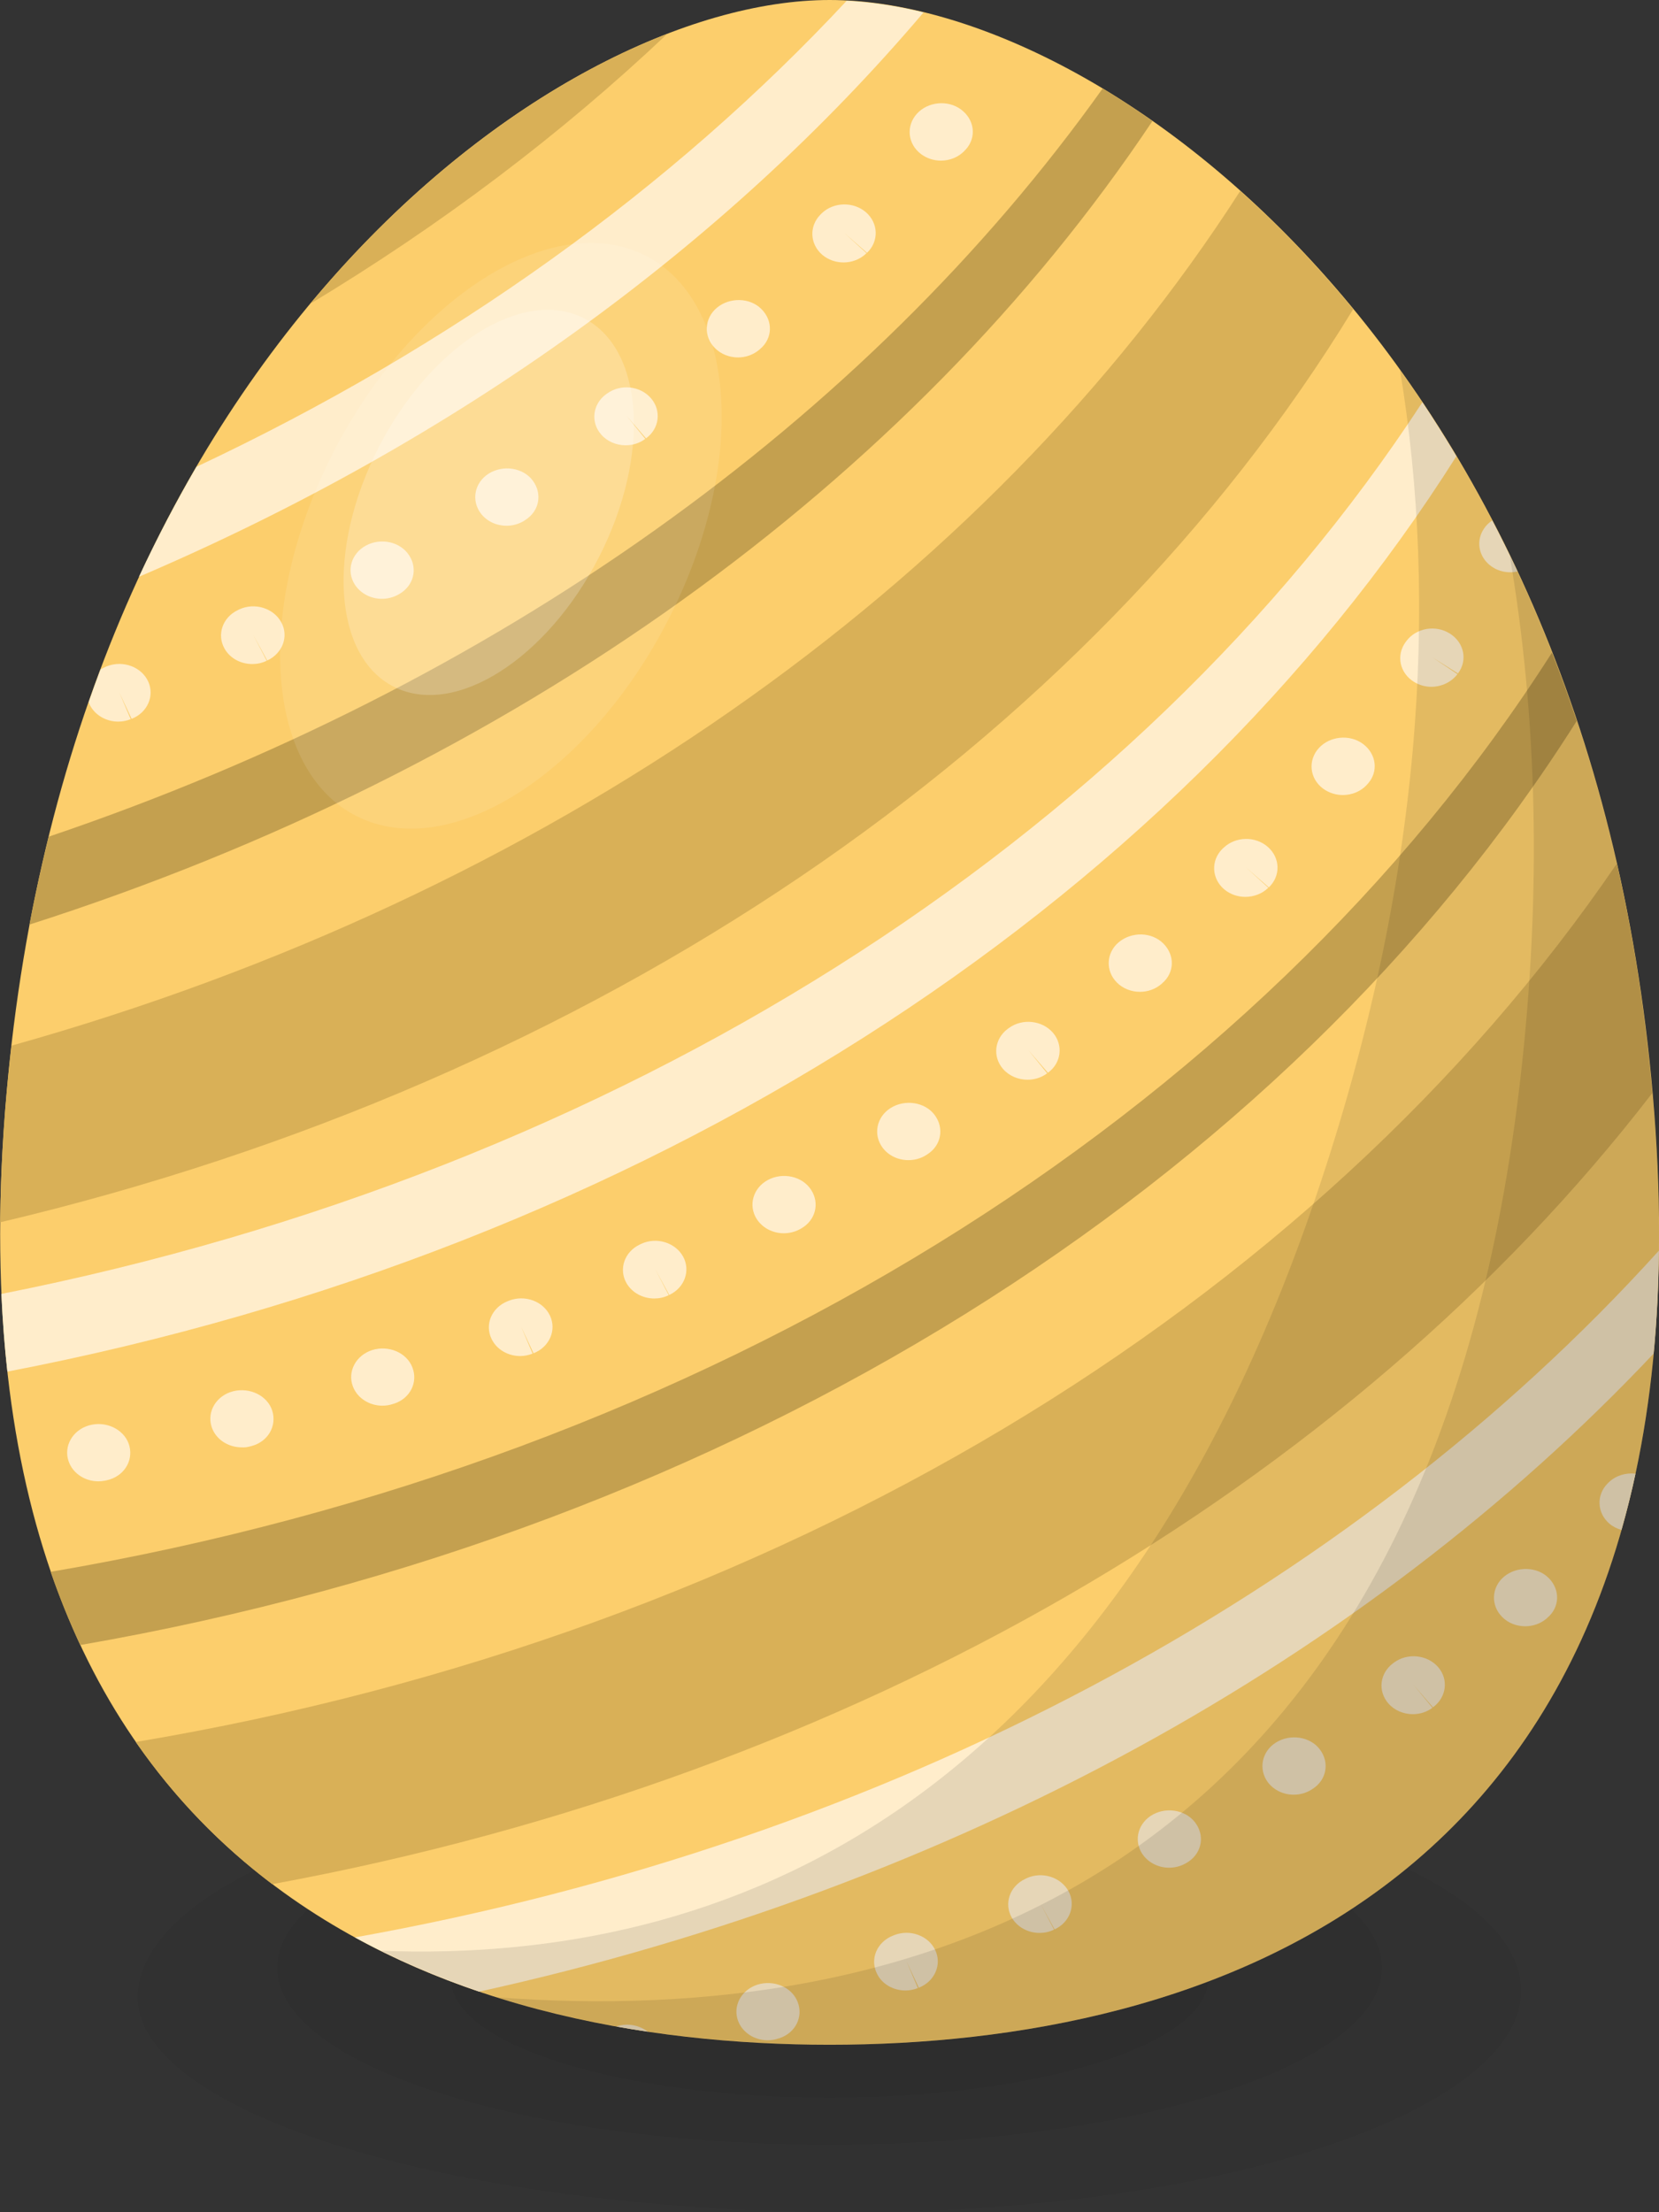 <svg xmlns="http://www.w3.org/2000/svg" width="39" height="52" fill="none" viewBox="0 0 39 52"><rect x="0" y="0" width="39" height="52" fill="#333333" stroke="none"/><g clip-path="url(#clip0)"><path fill="#000" d="M35.758 46.791C35.758 49.666 28.479 52.081 19.501 51.997C10.321 51.911 2.965 49.55 3.244 46.791C3.532 43.926 10.524 41.584 19.501 41.584C28.479 41.587 35.758 43.916 35.758 46.791Z" opacity=".05"/><path fill="#000" d="M19.501 50.411C26.672 50.411 32.485 48.549 32.485 46.253C32.485 43.957 26.672 42.095 19.501 42.095C12.331 42.095 6.518 43.957 6.518 46.253C6.518 48.549 12.331 50.411 19.501 50.411Z" opacity=".05"/><path fill="#000" d="M19.501 49.308C24.416 49.308 28.4 48.06 28.4 46.522C28.4 44.983 24.416 43.735 19.501 43.735C14.587 43.735 10.603 44.983 10.603 46.522C10.603 48.06 14.587 49.308 19.501 49.308Z" opacity=".05"/><path fill="#FCCE6C" d="M19.503 0C26.056 0 37.726 8.641 38.919 26.582C40.115 44.523 28.166 48.063 19.503 48.063C10.84 48.063 -1.109 44.526 0.087 26.582C1.28 8.641 12.95 0 19.503 0Z"/><path fill="#D9B057" d="M3.191 40.947C4.117 42.283 5.204 43.386 6.4 44.289C20.104 41.767 31.718 34.936 38.841 25.695C38.673 23.791 38.397 21.989 38.009 20.3C30.901 30.721 18.255 38.426 3.191 40.947Z"/><path fill="#C4A04F" d="M1.886 38.668C17.321 35.99 30.175 27.854 37.066 16.946C36.884 16.397 36.69 15.862 36.484 15.34C29.54 26.224 16.648 34.317 1.19 36.947C1.399 37.55 1.634 38.122 1.886 38.668Z"/><path fill="#FFEDCB" d="M8.343 45.54C9.283 46.056 10.265 46.476 11.264 46.815C22.449 44.354 32.108 38.994 38.873 31.818C38.947 31.047 38.988 30.24 38.997 29.398C31.738 37.426 20.906 43.294 8.343 45.54Z"/><path fill="#D9B057" d="M7.29 7.143C10.379 5.282 13.197 3.152 15.686 0.796C12.959 1.85 9.944 3.956 7.29 7.143Z"/><path fill="#FFEDCB" d="M4.619 10.972C4.143 11.79 3.691 12.648 3.267 13.557C10.694 10.383 17.029 5.814 21.711 0.292C21.079 0.139 20.477 0.048 19.904 0.018C15.795 4.429 10.594 8.162 4.619 10.972Z"/><path fill="#FFEDCB" d="M26.301 22.147C26.001 22.397 25.984 22.825 26.257 23.096C26.401 23.241 26.601 23.314 26.798 23.314C26.974 23.314 27.153 23.255 27.294 23.137L27.315 23.118C27.615 22.868 27.623 22.451 27.347 22.177C27.071 21.902 26.601 21.897 26.301 22.147Z"/><path fill="#FFEDCB" d="M21.355 27.27C21.499 27.27 21.643 27.233 21.772 27.152L21.796 27.136C22.131 26.926 22.201 26.515 21.972 26.208C21.743 25.902 21.273 25.834 20.938 26.044C20.603 26.254 20.52 26.674 20.75 26.98C20.894 27.171 21.123 27.27 21.355 27.27Z"/><path fill="#FFEDCB" d="M24.752 24.274C24.499 23.984 24.038 23.933 23.721 24.162C23.718 24.164 23.694 24.18 23.691 24.183C23.377 24.417 23.327 24.839 23.582 25.13C23.727 25.294 23.941 25.38 24.156 25.38C24.317 25.38 24.482 25.331 24.617 25.229L24.179 24.689L24.635 25.216C24.949 24.99 25.002 24.565 24.752 24.274Z"/><path fill="#FFEDCB" d="M34.262 15.846L33.668 15.448L34.274 15.83C34.506 15.523 34.421 15.106 34.086 14.894C33.751 14.681 33.295 14.759 33.063 15.066C33.06 15.069 33.042 15.093 33.042 15.095C32.816 15.405 32.904 15.822 33.242 16.029C33.368 16.107 33.51 16.144 33.651 16.144C33.886 16.142 34.118 16.037 34.262 15.846Z"/><path fill="#FFEDCB" d="M35.132 13.358C35.249 13.423 35.379 13.452 35.508 13.452C35.564 13.452 35.617 13.444 35.672 13.433C35.481 13.025 35.285 12.624 35.079 12.234C34.999 12.288 34.929 12.355 34.879 12.436C34.67 12.756 34.785 13.167 35.132 13.358Z"/><path fill="#FFEDCB" d="M31 17.588C30.742 17.876 30.786 18.298 31.1 18.535C31.238 18.637 31.403 18.688 31.567 18.688C31.779 18.688 31.991 18.605 32.135 18.444C32.138 18.441 32.155 18.419 32.158 18.419C32.411 18.132 32.355 17.72 32.041 17.486C31.726 17.252 31.256 17.303 31 17.588Z"/><path fill="#FFEDCB" d="M28.734 19.955C28.461 20.23 28.482 20.652 28.779 20.905C28.92 21.023 29.099 21.082 29.275 21.082C29.472 21.082 29.672 21.009 29.816 20.867L29.296 20.394L29.828 20.859C30.11 20.59 30.098 20.165 29.804 19.907C29.51 19.649 29.046 19.659 28.764 19.928C28.761 19.928 28.737 19.953 28.734 19.955Z"/><path fill="#FFEDCB" d="M16.059 29.538C15.877 29.207 15.436 29.07 15.075 29.237C15.072 29.239 15.04 29.253 15.037 29.255C14.678 29.428 14.54 29.834 14.728 30.162C14.86 30.39 15.116 30.522 15.38 30.522C15.495 30.522 15.613 30.498 15.721 30.444L15.404 29.836L15.733 30.439C16.092 30.272 16.239 29.869 16.059 29.538Z"/><path fill="#FFEDCB" d="M12.93 30.928C12.771 30.586 12.339 30.428 11.966 30.573C11.963 30.573 11.937 30.584 11.934 30.586C11.561 30.734 11.39 31.13 11.555 31.471C11.675 31.724 11.945 31.875 12.228 31.875C12.325 31.875 12.425 31.856 12.521 31.818L12.254 31.191L12.542 31.81C12.915 31.665 13.089 31.269 12.93 30.928Z"/><path fill="#FFEDCB" d="M8.748 31.735C8.366 31.858 8.163 32.24 8.296 32.59C8.401 32.867 8.686 33.042 8.989 33.042C9.068 33.042 9.151 33.031 9.23 33.004C9.233 33.004 9.262 32.993 9.268 32.993C9.647 32.867 9.83 32.488 9.694 32.141C9.559 31.791 9.13 31.614 8.748 31.735Z"/><path fill="#FFEDCB" d="M18.052 27.736C17.702 27.924 17.585 28.336 17.79 28.656C17.928 28.868 18.172 28.989 18.425 28.989C18.551 28.989 18.678 28.96 18.795 28.898C18.798 28.898 18.825 28.882 18.825 28.882C19.172 28.691 19.274 28.287 19.069 27.97C18.863 27.647 18.402 27.548 18.052 27.736Z"/><path fill="#FFEDCB" d="M2.312 34.82C2.362 34.82 2.415 34.814 2.468 34.804C2.471 34.804 2.503 34.796 2.506 34.796C2.9 34.712 3.132 34.357 3.044 33.997C2.956 33.636 2.553 33.41 2.159 33.489C1.763 33.566 1.51 33.924 1.595 34.287C1.669 34.605 1.974 34.82 2.312 34.82Z"/><path fill="#FFEDCB" d="M5.88 33.999C5.883 33.999 5.915 33.991 5.918 33.989C6.306 33.884 6.511 33.515 6.4 33.16C6.288 32.805 5.871 32.604 5.48 32.703C5.089 32.803 4.863 33.174 4.972 33.531C5.063 33.827 5.357 34.021 5.68 34.021C5.747 34.026 5.812 34.018 5.88 33.999Z"/><path fill="#D9B057" d="M31.811 7.267C30.956 6.229 30.066 5.304 29.155 4.489C23.177 13.8 12.839 21.058 0.27 24.579C0.196 25.235 0.129 25.899 0.085 26.582C0.035 27.325 0.011 28.04 0.005 28.731C14.017 25.423 25.543 17.541 31.811 7.267Z"/><path fill="#C4A04F" d="M0.693 21.733C12.054 18.097 21.408 11.36 27.092 2.845C26.701 2.571 26.31 2.313 25.922 2.079C20.353 9.894 11.643 16.115 1.145 19.667C0.981 20.34 0.825 21.026 0.693 21.733Z"/><path fill="#FFEDCB" d="M0.032 30.415C0.061 31.044 0.108 31.652 0.173 32.241C15.111 29.371 27.512 21.37 34.236 10.726C33.977 10.29 33.71 9.865 33.437 9.456C26.698 19.773 14.585 27.534 0.032 30.415Z"/><path fill="#FFEDCB" d="M2.106 16.559C2.227 16.811 2.497 16.962 2.779 16.962C2.876 16.962 2.976 16.943 3.073 16.905L2.806 16.279L3.094 16.897C3.467 16.752 3.64 16.357 3.482 16.015C3.323 15.674 2.891 15.515 2.518 15.66C2.515 15.66 2.488 15.671 2.485 15.674C2.441 15.693 2.4 15.714 2.362 15.738C2.268 15.988 2.174 16.244 2.086 16.499C2.092 16.518 2.095 16.537 2.106 16.559Z"/><path fill="#FFEDCB" d="M16.853 7.234C16.553 7.484 16.536 7.912 16.809 8.184C16.953 8.329 17.153 8.402 17.35 8.402C17.526 8.402 17.705 8.342 17.846 8.224L17.867 8.205C18.167 7.955 18.175 7.538 17.899 7.264C17.629 6.992 17.153 6.984 16.853 7.234Z"/><path fill="#FFEDCB" d="M5.93 15.609C6.044 15.609 6.162 15.585 6.27 15.531L5.953 14.923L6.282 15.526C6.644 15.359 6.794 14.956 6.611 14.625C6.429 14.294 5.988 14.157 5.627 14.323C5.624 14.326 5.592 14.34 5.589 14.342C5.23 14.514 5.092 14.921 5.28 15.249C5.409 15.477 5.665 15.609 5.93 15.609Z"/><path fill="#FFEDCB" d="M8.604 12.823C8.254 13.011 8.136 13.422 8.342 13.743C8.48 13.955 8.724 14.076 8.977 14.076C9.103 14.076 9.23 14.046 9.347 13.985C9.35 13.985 9.376 13.969 9.376 13.969C9.723 13.777 9.826 13.374 9.62 13.057C9.415 12.734 8.953 12.634 8.604 12.823Z"/><path fill="#FFEDCB" d="M20.37 5.951L19.85 5.478L20.382 5.943C20.664 5.674 20.652 5.249 20.359 4.991C20.065 4.736 19.6 4.744 19.318 5.013C19.315 5.015 19.292 5.04 19.289 5.042C19.016 5.317 19.036 5.739 19.333 5.992C19.474 6.11 19.653 6.169 19.83 6.169C20.026 6.169 20.223 6.097 20.37 5.951Z"/><path fill="#FFEDCB" d="M21.552 2.676C21.294 2.964 21.338 3.386 21.652 3.622C21.79 3.725 21.955 3.776 22.119 3.776C22.331 3.776 22.543 3.692 22.686 3.531C22.689 3.528 22.707 3.507 22.71 3.507C22.963 3.219 22.907 2.808 22.592 2.574C22.278 2.34 21.808 2.391 21.552 2.676Z"/><path fill="#FFEDCB" d="M15.304 9.362C15.055 9.069 14.59 9.02 14.273 9.249C14.27 9.252 14.246 9.268 14.243 9.27C13.929 9.504 13.879 9.927 14.135 10.217C14.279 10.381 14.493 10.467 14.708 10.467C14.869 10.467 15.034 10.419 15.169 10.316L14.731 9.776L15.187 10.303C15.501 10.077 15.554 9.652 15.304 9.362Z"/><path fill="#FFEDCB" d="M11.907 12.358C12.051 12.358 12.195 12.32 12.324 12.24L12.348 12.223C12.683 12.014 12.753 11.602 12.524 11.296C12.295 10.989 11.825 10.922 11.49 11.132C11.155 11.341 11.072 11.761 11.302 12.067C11.446 12.258 11.675 12.358 11.907 12.358Z"/><path fill="#FFEDCB" d="M30.412 42.186C30.556 42.186 30.7 42.148 30.829 42.068L30.853 42.052C31.188 41.842 31.259 41.43 31.029 41.124C30.8 40.817 30.33 40.75 29.995 40.96C29.66 41.169 29.578 41.589 29.807 41.896C29.951 42.084 30.18 42.186 30.412 42.186Z"/><path fill="#FFEDCB" d="M35.358 37.06C35.058 37.31 35.041 37.738 35.314 38.009C35.458 38.155 35.658 38.227 35.855 38.227C36.031 38.227 36.21 38.168 36.352 38.05L36.372 38.031C36.672 37.781 36.681 37.364 36.404 37.09C36.134 36.821 35.658 36.81 35.358 37.06Z"/><path fill="#FFEDCB" d="M21.285 46.788C21.381 46.788 21.481 46.769 21.578 46.731L21.311 46.105L21.599 46.723C21.972 46.578 22.146 46.182 21.987 45.841C21.828 45.499 21.396 45.341 21.023 45.486C21.02 45.486 20.994 45.497 20.991 45.499C20.617 45.647 20.447 46.043 20.612 46.384C20.729 46.637 21 46.788 21.285 46.788Z"/><path fill="#FFEDCB" d="M27.109 42.649C26.759 42.837 26.642 43.249 26.848 43.569C26.986 43.781 27.23 43.902 27.482 43.902C27.609 43.902 27.735 43.873 27.853 43.811C27.856 43.811 27.882 43.795 27.882 43.795C28.229 43.604 28.332 43.2 28.126 42.883C27.92 42.56 27.459 42.461 27.109 42.649Z"/><path fill="#FFEDCB" d="M25.117 44.451C24.934 44.12 24.494 43.983 24.132 44.15C24.129 44.152 24.097 44.166 24.094 44.169C23.735 44.341 23.597 44.747 23.785 45.075C23.918 45.303 24.173 45.435 24.438 45.435C24.552 45.435 24.67 45.411 24.779 45.357L24.461 44.749L24.791 45.352C25.149 45.188 25.299 44.784 25.117 44.451Z"/><path fill="#FFEDCB" d="M14.493 47.635C14.737 47.678 14.984 47.718 15.228 47.756C15.043 47.613 14.784 47.554 14.537 47.619C14.523 47.624 14.511 47.63 14.493 47.635Z"/><path fill="#FFEDCB" d="M17.805 46.651C17.423 46.774 17.22 47.156 17.352 47.506C17.458 47.783 17.743 47.958 18.046 47.958C18.125 47.958 18.208 47.947 18.287 47.92C18.29 47.92 18.319 47.909 18.325 47.909C18.704 47.783 18.887 47.404 18.751 47.057C18.616 46.707 18.187 46.53 17.805 46.651Z"/><path fill="#FFEDCB" d="M37.824 34.839C37.821 34.841 37.797 34.866 37.794 34.868C37.521 35.143 37.541 35.565 37.838 35.818C37.921 35.888 38.018 35.933 38.117 35.963C38.238 35.535 38.35 35.097 38.447 34.64C38.223 34.615 37.991 34.68 37.824 34.839Z"/><path fill="#FFEDCB" d="M33.231 39.605L33.686 40.132C34.004 39.9 34.059 39.478 33.809 39.188C33.557 38.897 33.095 38.846 32.778 39.075C32.775 39.077 32.752 39.093 32.749 39.096C32.434 39.33 32.384 39.752 32.64 40.043C32.784 40.207 32.998 40.293 33.213 40.293C33.375 40.293 33.539 40.245 33.674 40.142L33.231 39.605Z"/><path fill="#000" d="M38.918 26.582C38.409 18.955 36.005 13.014 32.911 8.697C33.816 14.143 33.455 20.706 30.936 28.123C26.049 42.52 17.095 46.169 8.954 45.854C12.331 47.53 16.16 48.057 19.502 48.057C28.165 48.062 40.114 44.526 38.918 26.582Z" opacity=".1"/><path fill="#000" d="M38.917 26.582C38.562 21.257 37.281 16.761 35.491 13.057C36.123 16.766 36.264 20.924 35.723 25.512C33.492 44.419 21.308 47.683 11.664 46.947C14.288 47.775 17.027 48.063 19.498 48.063C28.165 48.063 40.114 44.526 38.917 26.582Z" opacity=".1"/><path fill="#fff" d="M15.877 14.228C17.633 10.536 17.22 6.812 14.955 5.909C12.69 5.007 9.431 7.269 7.674 10.961C5.918 14.653 6.331 18.377 8.596 19.28C10.861 20.182 14.121 17.92 15.877 14.228Z" opacity=".1"/><path fill="#fff" d="M14.185 12.885C13.03 15.313 10.888 16.801 9.398 16.206C7.908 15.612 7.638 13.165 8.793 10.736C9.948 8.307 12.09 6.82 13.58 7.415C15.07 8.006 15.34 10.456 14.185 12.885Z" opacity=".2"/></g><defs><clipPath id="clip0"><rect width="39" height="52" fill="#fff"/></clipPath></defs></svg>